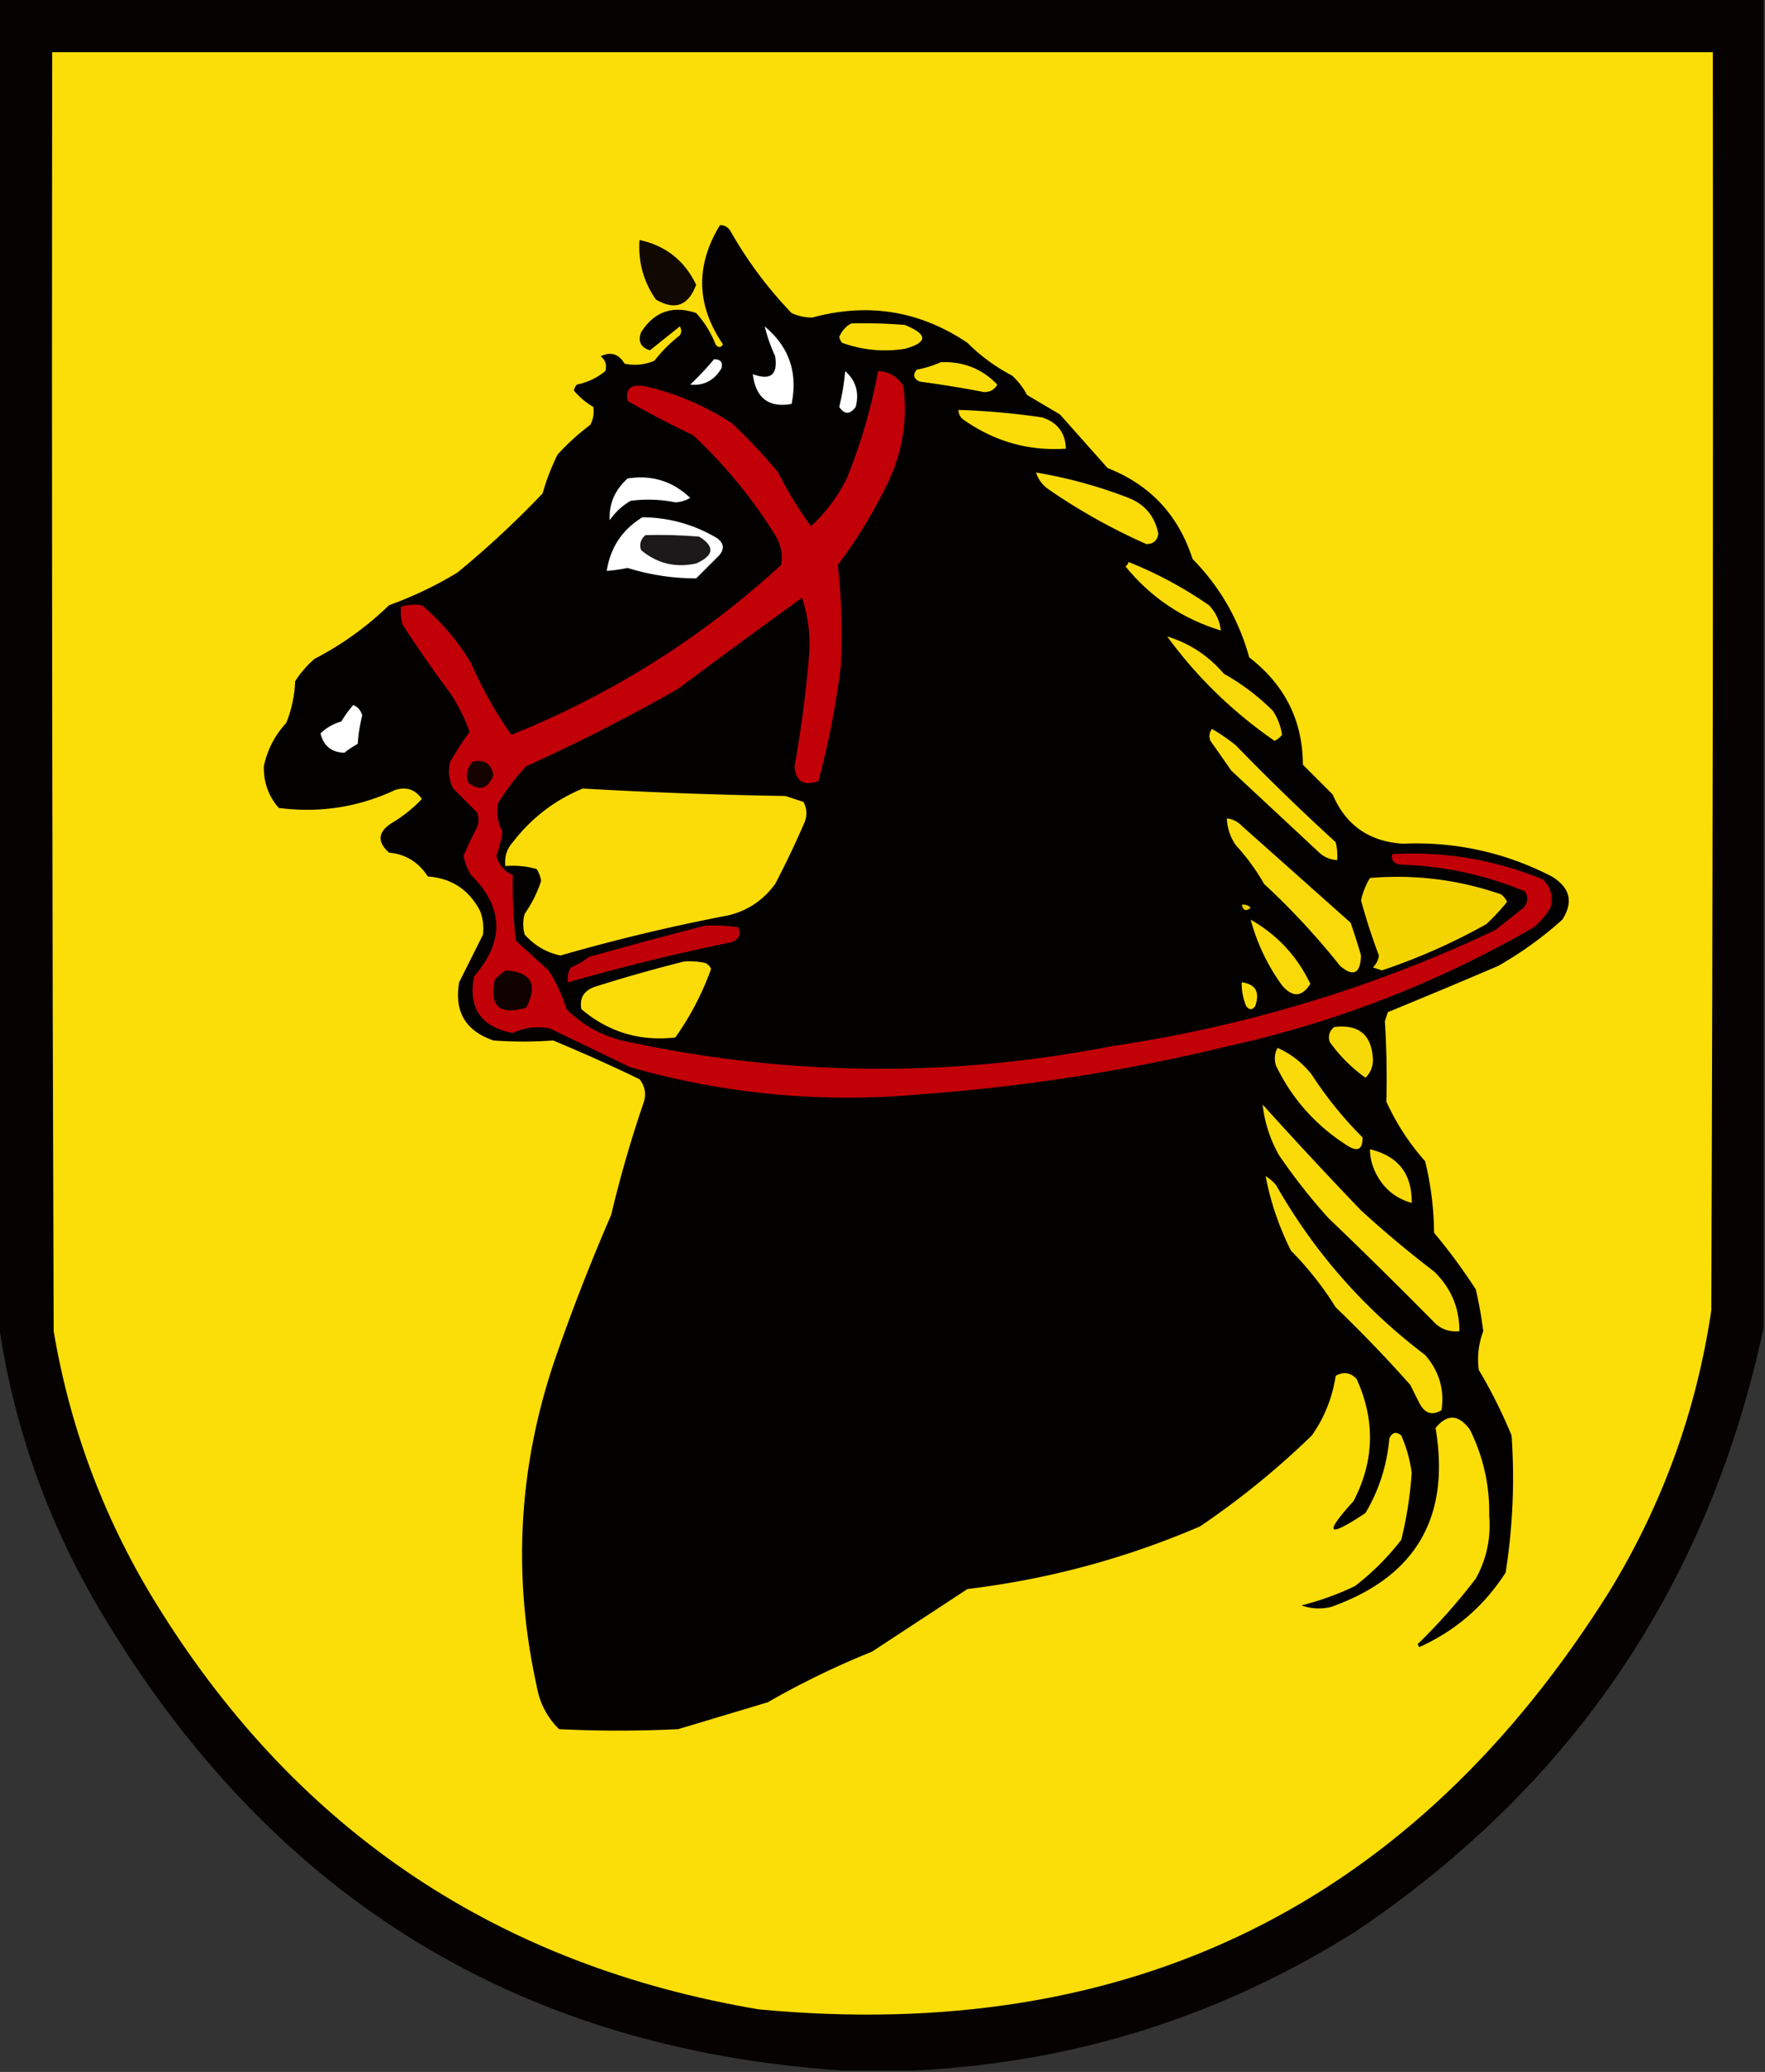 <svg xmlns="http://www.w3.org/2000/svg" width="592" height="695" style="shape-rendering:geometricPrecision;text-rendering:geometricPrecision;image-rendering:optimizeQuality;fill-rule:evenodd;clip-rule:evenodd"><rect width="100%" height="100%" fill="#333333" stroke="none"/><path style="opacity:.973" fill="#050200" d="M-.5-.5h592v446c-18.4 85.972-64.066 153.472-137 202.5-45.327 28.499-94.66 43.999-148 46.5h-24c-110.284-7.337-193.784-59.67-250.5-157-16.946-29.341-27.78-60.675-32.5-94V-.5z"/><path style="opacity:1" fill="#fbdd08" d="M17.5 17.5h557c.167 140.667 0 281.334-.5 422-4.985 33.621-16.318 64.954-34 94C474.09 638.869 378.924 685.703 254.5 674 167.562 659.346 100.728 614.846 54 540.5c-18.306-28.919-30.306-60.252-36-94-.5-143-.667-286-.5-429z"/><path style="opacity:.999" fill="#030100" d="M241.5 75.5c1.517.01 2.684.677 3.5 2a137.411 137.411 0 0 0 20.5 27.5 16.08 16.08 0 0 0 7 1.5c18.727-5.073 36.06-2.24 52 8.5a60.724 60.724 0 0 0 15 11 24.91 24.91 0 0 1 5 6.5l11 6.5 16 18c14.271 5.607 23.771 15.774 28.5 30.5 9.154 9.3 15.487 20.3 19 33 11.944 9.22 17.944 21.22 18 36l10 10c4.383 10.285 12.216 15.785 23.5 16.5 17.661-.751 34.327 2.916 50 11 6.139 3.742 7.306 8.576 3.5 14.5a122.975 122.975 0 0 1-21.5 15.5 2540.456 2540.456 0 0 1-37 15.5l-1 3c.563 8.982.73 17.982.5 27a79.019 79.019 0 0 0 13 20 104.7 104.7 0 0 1 3 24 194.498 194.498 0 0 1 14 19 142.794 142.794 0 0 1 2.5 14c-1.58 4.224-2.08 8.558-1.5 13a169.304 169.304 0 0 1 11 22 204.05 204.05 0 0 1-2 46c-7.253 11.262-16.92 19.595-29 25l-.5-1a199.956 199.956 0 0 0 19.5-22c3.604-6.52 5.104-13.52 4.5-21 .193-10.202-1.974-19.869-6.5-29-3.793-5.108-7.627-5.274-11.5-.5 5.052 29.911-6.615 49.911-35 60-3.382.824-6.716.657-10-.5a94.718 94.718 0 0 0 18-6.5c5.888-4.554 11.054-9.721 15.5-15.5a129.846 129.846 0 0 0 3.5-22.5 46.428 46.428 0 0 0-3.5-12.5c-1.714-1.425-3.047-1.092-4 1-.792 8.989-3.459 17.322-8 25-12.814 8.521-14.148 7.188-4-4 6.988-13.473 7.321-27.139 1-41-2.075-2.148-4.408-2.482-7-1-1.103 7.311-3.769 13.978-8 20a275.884 275.884 0 0 1-37.5 30.5c-24.977 10.744-50.977 17.744-78 21l-32 21a282.463 282.463 0 0 0-35 17l-30 9a400.05 400.05 0 0 1-40 0c-4-3.958-6.5-8.791-7.5-14.5-8.342-37.93-6.008-75.263 7-112a681.007 681.007 0 0 1 18-46 403.273 403.273 0 0 1 11-38c.782-2.757.282-5.257-1.5-7.5a557.896 557.896 0 0 0-29-13c-6.628.495-13.295.495-20 0-9.353-3.202-13.187-9.702-11.5-19.5l8-16c.328-2.707-.005-5.374-1-8-3.753-7.1-9.586-10.934-17.5-11.5-3.125-4.821-7.458-7.488-13-8-4.098-3.649-3.765-6.982 1-10a45.538 45.538 0 0 0 10-8c-2.232-3.209-5.232-4.209-9-3-12.345 5.779-25.345 7.779-39 6-3.449-3.939-5.115-8.605-5-14 1.171-5.509 3.671-10.342 7.5-14.5a41.432 41.432 0 0 0 3-14 34.706 34.706 0 0 1 6.5-7.5 105.328 105.328 0 0 0 25-18 126.098 126.098 0 0 0 23-11 318.769 318.769 0 0 0 28.5-26.5 76.892 76.892 0 0 1 5-13 77.742 77.742 0 0 1 11-10c.991-1.947 1.325-3.947 1-6-2.544-1.502-4.71-3.336-6.5-5.5a3.943 3.943 0 0 1 1-2c3.562-.739 6.728-2.239 9.5-4.5.624-1.964.124-3.631-1.5-5 3.381-1.62 6.047-.787 8 2.5 3.428.701 6.762.368 10-1a48.771 48.771 0 0 1 8.5-8.5c.667-1 .667-2 0-3-3.344 2.68-6.678 5.347-10 8-3.072-.947-4.072-2.947-3-6 4.433-6.986 10.6-9.153 18.5-6.5a34.026 34.026 0 0 1 6.5 10.5c.893 1.211 1.726 1.211 2.5 0-8.962-13.1-9.296-26.434-1-40z"/><path style="opacity:1" fill="#110901" d="M214.5 80.5c8.764 1.886 15.097 6.886 19 15-2.594 7.062-7.094 8.728-13.5 5-4.18-6.038-6.014-12.705-5.5-20z"/><path style="opacity:1" fill="#fbdc08" d="M285.5 108.5c6.009-.166 12.009.001 18 .5 7.764 3.186 7.764 5.853 0 8-7.215 1.113-14.215.446-21-2a3.943 3.943 0 0 1-1-2c.844-2.007 2.177-3.507 4-4.5z"/><path style="opacity:1" fill="#fefffe" d="M256.5 109.5c8.165 6.826 11.165 15.493 9 26-7.678 1.347-12.011-1.986-13-10 5.944 2.22 8.444.22 7.5-6a55.622 55.622 0 0 1-3.5-10zM239.5 120.5c2.186.011 3.019 1.011 2.5 3-2.42 4.124-5.92 5.957-10.5 5.5a95.356 95.356 0 0 0 8-8.5z"/><path style="opacity:1" fill="#fbdc08" d="M315.5 121.5c7.545-.323 13.879 2.177 19 7.5-.966 1.734-2.466 2.568-4.5 2.5a386.283 386.283 0 0 0-21.5-3.5c-2.092-.953-2.425-2.286-1-4 2.879-.546 5.546-1.379 8-2.5z"/><path style="opacity:1" fill="#fefffe" d="M283.5 124.5c3.587 3.195 4.754 7.195 3.5 12-1.931 2.605-3.764 2.605-5.5 0a87.188 87.188 0 0 0 2-12z"/><path style="opacity:.929" fill="#d10009" d="M294.5 124.5c3.647.122 6.481 1.788 8.5 5 1.513 11.95-.487 23.284-6 34a163.417 163.417 0 0 1-16 26 210.301 210.301 0 0 1 1 34c-1.626 13.126-4.126 25.959-7.5 38.5-4.985 1.757-7.651.09-8-5a391.83 391.83 0 0 0 5-39 49.678 49.678 0 0 0-2.5-17.5 2927.522 2927.522 0 0 0-41.5 30.5 610.766 610.766 0 0 1-51 26 77.052 77.052 0 0 0-9.5 12.5c-.525 3.367-.025 6.534 1.5 9.5a37.363 37.363 0 0 1-2 8c.713 3.052 2.546 5.218 5.5 6.5a173.743 173.743 0 0 0 1 22 888.873 888.873 0 0 0 11 10 53.53 53.53 0 0 1 6 13c5.179 5.166 11.346 8.666 18.5 10.5 54.511 11.965 109.177 12.631 164 2 45.223-6.707 88.223-19.707 129-39l9.5-7.5c1.505-1.798 1.672-3.632.5-5.5-13.445-5.574-27.445-8.574-42-9-2.115-.424-2.948-1.591-2.5-3.5 17.398-.989 34.231 1.844 50.5 8.5 2.694 2.653 3.527 5.82 2.5 9.5a25.55 25.55 0 0 1-5.5 6.5c-32.279 18.64-66.613 31.974-103 40a629.081 629.081 0 0 1-102 16c-33.31 3.094-65.976.094-98-9-9.035-4.34-18.035-8.674-27-13-4.366-.886-8.533-.386-12.5 1.5-10.667-2-15-8.334-13-19 10.26-11.795 9.927-23.129-1-34a18.091 18.091 0 0 1-2.5-6.5 123.011 123.011 0 0 1 4.5-9.5c.667-1.667.667-3.333 0-5l-8-8c-1.457-2.866-1.79-5.866-1-9a107.046 107.046 0 0 1 6.5-10 59.307 59.307 0 0 0-6.5-13 433.33 433.33 0 0 1-16-23 18.453 18.453 0 0 1-.5-6 16.597 16.597 0 0 1 7-.5 77.372 77.372 0 0 1 16.5 19.5c3.785 8.588 8.285 16.588 13.5 24 33.728-13.6 63.895-32.6 90.5-57 .598-3.553-.069-6.886-2-10-7.655-12.33-16.822-23.496-27.5-33.5a345.174 345.174 0 0 1-22-11.5c-.821-4.007 1.012-5.673 5.5-5 10.525 2.34 20.358 6.507 29.5 12.5a180.42 180.42 0 0 1 15.5 16.5c3.163 6.33 6.83 12.33 11 18 4.944-4.523 8.944-9.856 12-16a182.074 182.074 0 0 0 10.5-36z"/><path style="opacity:1" fill="#fbdc08" d="M321.5 137.5a248.639 248.639 0 0 1 28 2.5c5.168 1.66 7.835 5.16 8 10.5-12.363.828-23.696-2.339-34-9.5-1.323-.816-1.989-1.983-2-3.5zM347.5 158.5a157.255 157.255 0 0 1 31 8.5c5.527 2.192 8.86 6.192 10 12-.3 2.32-1.633 3.487-4 3.5a200.274 200.274 0 0 1-33-18.5c-1.964-1.451-3.297-3.284-4-5.5z"/><path style="opacity:1" fill="#fefffe" d="M210.5 160.5c8.093-1.283 15.093.884 21 6.5a10.413 10.413 0 0 1-5 1.5 45.443 45.443 0 0 0-15-.5c-2.837 1.672-5.17 3.839-7 6.5-.292-5.44 1.708-10.107 6-14zM215.5 173.5c8.951.094 17.284 2.428 25 7 2.411 1.819 2.578 3.819.5 6l-7.5 7.5a76.512 76.512 0 0 1-23-3.5c-2.318.497-4.652.83-7 1 1.251-7.903 5.251-13.903 12-18z"/><path style="opacity:.902" fill="#030100" d="M216.5 179.5c6.009-.166 12.009.001 18 .5 5.359 3.334 5.025 6.334-1 9-6.94 1.527-13.107.027-18.5-4.5-.613-1.995-.113-3.662 1.5-5z"/><path style="opacity:1" fill="#fadb08" d="M378.5 188.5c9.494 3.786 18.494 8.62 27 14.5 2.282 2.397 3.616 5.231 4 8.5-12.846-3.923-23.513-11.09-32-21.5.556-.383.889-.883 1-1.5z"/><path style="opacity:1" fill="#f9da08" d="M391.5 213.5c7.455 2.257 13.788 6.424 19 12.5a75.128 75.128 0 0 1 16.5 12.5c1.626 2.558 2.626 5.225 3 8a7.248 7.248 0 0 1-2.5 2c-14.001-9.668-26.001-21.335-36-35z"/><path style="opacity:1" fill="#fefffe" d="M118.5 236.5c1.526.605 2.526 1.771 3 3.5a51.727 51.727 0 0 0-1.5 9.5 32.367 32.367 0 0 0-4.5 3c-4.32-.155-6.987-2.322-8-6.5 1.95-1.884 4.284-3.218 7-4a33.673 33.673 0 0 1 4-5.5z"/><path style="opacity:1" fill="#fadb08" d="M406.5 244.5a63.077 63.077 0 0 1 8 5.5 768.481 768.481 0 0 0 33.5 32.5c.495 1.973.662 3.973.5 6-2.283-.108-4.283-.941-6-2.5L413 258.5l-7-10c-.579-1.428-.412-2.762.5-4z"/><path style="opacity:1" fill="#160300" d="M158.5 255.5c3.959-.922 6.292.578 7 4.5-1.785 4.653-4.619 5.487-8.5 2.5-.833-2.671-.333-5.004 1.5-7z"/><path style="opacity:1" fill="#fbdc08" d="M195.5 264.5a1629.316 1629.316 0 0 0 68 2.5l6 2c1.091 2.064 1.258 4.231.5 6.5a303.77 303.77 0 0 1-10 21c-3.903 5.368-9.07 8.868-15.5 10.5a632.981 632.981 0 0 0-56.5 13.5c-4.673-.97-8.673-3.303-12-7a12.494 12.494 0 0 1 0-7 42.526 42.526 0 0 0 5.5-11 10.258 10.258 0 0 0-1.5-4c-3.394-.956-6.894-1.289-10.5-1-.356-3.064.477-5.731 2.5-8 6.333-8.193 14.167-14.193 23.5-18z"/><path style="opacity:1" fill="#f9da08" d="M411.5 274.5c1.933.229 3.6 1.062 5 2.5l36.5 32.5a210.731 210.731 0 0 1 3.5 11c-.225 6.107-2.558 7.274-7 3.5a247.646 247.646 0 0 0-25.5-27.5 71.766 71.766 0 0 0-9.5-13c-1.871-2.734-2.871-5.734-3-9z"/><path style="opacity:.965" fill="#fbdb00" d="M459.5 294.5c15.101-1.263 29.767.57 44 5.5a7.248 7.248 0 0 1 2 2.5 73.412 73.412 0 0 1-7 7.5 204.908 204.908 0 0 1-35 15.5l-3-1a6.895 6.895 0 0 0 2-4 199.789 199.789 0 0 1-6-18.5 24.558 24.558 0 0 1 3-7.5z"/><path style="opacity:.965" fill="#f4d300" d="M416.5 303.5c1.175-.219 2.175.114 3 1-1.552 1.298-2.552.965-3-1z"/><path style="opacity:1" fill="#f9da08" d="M419.5 308.5c8.882 5.05 15.548 12.217 20 21.5-2.797 4.483-5.964 4.649-9.5.5a66.959 66.959 0 0 1-10.5-22z"/><path style="opacity:.929" fill="#ce0009" d="M236.5 310.5a60.931 60.931 0 0 1 11 .5c1.205 2.234.539 3.901-2 5a734.891 734.891 0 0 0-55 13.5c-.285-1.788.048-3.455 1-5a26.852 26.852 0 0 0 6-3.5c13.062-3.68 26.062-7.18 39-10.5z"/><path style="opacity:1" fill="#fbdc08" d="M229.5 322.5c2.357-.163 4.69.003 7 .5.928.388 1.595 1.055 2 2a94.377 94.377 0 0 1-12 23c-11.925 1.354-22.425-1.813-31.5-9.5-.682-3.68.818-6.18 4.5-7.5a513.342 513.342 0 0 1 30-8.5z"/><path style="opacity:1" fill="#0f0200" d="M169.5 325.5c8.666.494 11 4.66 7 12.5-8.998 2.665-12.498-.502-10.5-9.5a30.233 30.233 0 0 1 3.5-3z"/><path style="opacity:1" fill="#fadb08" d="M416.5 329.5c4.652.604 6.152 3.27 4.5 8-1 1.333-2 1.333-3 0a18.991 18.991 0 0 1-1.5-8z"/><path style="opacity:1" fill="#f8d908" d="M447.5 344.5c8.326-1.005 12.659 2.661 13 11-.011 2.354-.844 4.354-2.5 6a51.24 51.24 0 0 1-12-12c-.613-1.995-.113-3.662 1.5-5z"/><path style="opacity:1" fill="#fada08" d="M428.5 351.5c4.481 1.959 8.315 4.959 11.5 9a127.963 127.963 0 0 0 17 21c.089 4.21-1.744 5.043-5.5 2.5-10.319-6.651-18.152-15.484-23.5-26.5-.678-2.098-.511-4.098.5-6z"/><path style="opacity:1" fill="#fadb08" d="M423.5 370.5a1571.038 1571.038 0 0 0 33 35.5 362.448 362.448 0 0 0 24.5 20.5c5.654 5.462 8.488 12.129 8.5 20-3.064.356-5.731-.477-8-2.5a1796.23 1796.23 0 0 0-36-35.5 197.276 197.276 0 0 1-16.5-21c-2.997-5.319-4.831-10.985-5.5-17z"/><path style="opacity:1" fill="#fada08" d="M459.5 385.5c9.463 2.256 14.13 8.256 14 18-5.826-1.652-9.993-5.319-12.5-11a17.758 17.758 0 0 1-1.5-7z"/><path style="opacity:1" fill="#fadb08" d="M424.5 394.5c1.294.79 2.461 1.79 3.5 3 12.744 22.412 29.41 41.412 50 57 4.699 5.421 6.533 11.588 5.5 18.5-3.161 1.943-5.661 1.11-7.5-2.5l-3-6a460.265 460.265 0 0 0-25-26 108.2 108.2 0 0 0-15-19c-4.007-7.996-6.84-16.329-8.5-25z"/></svg>